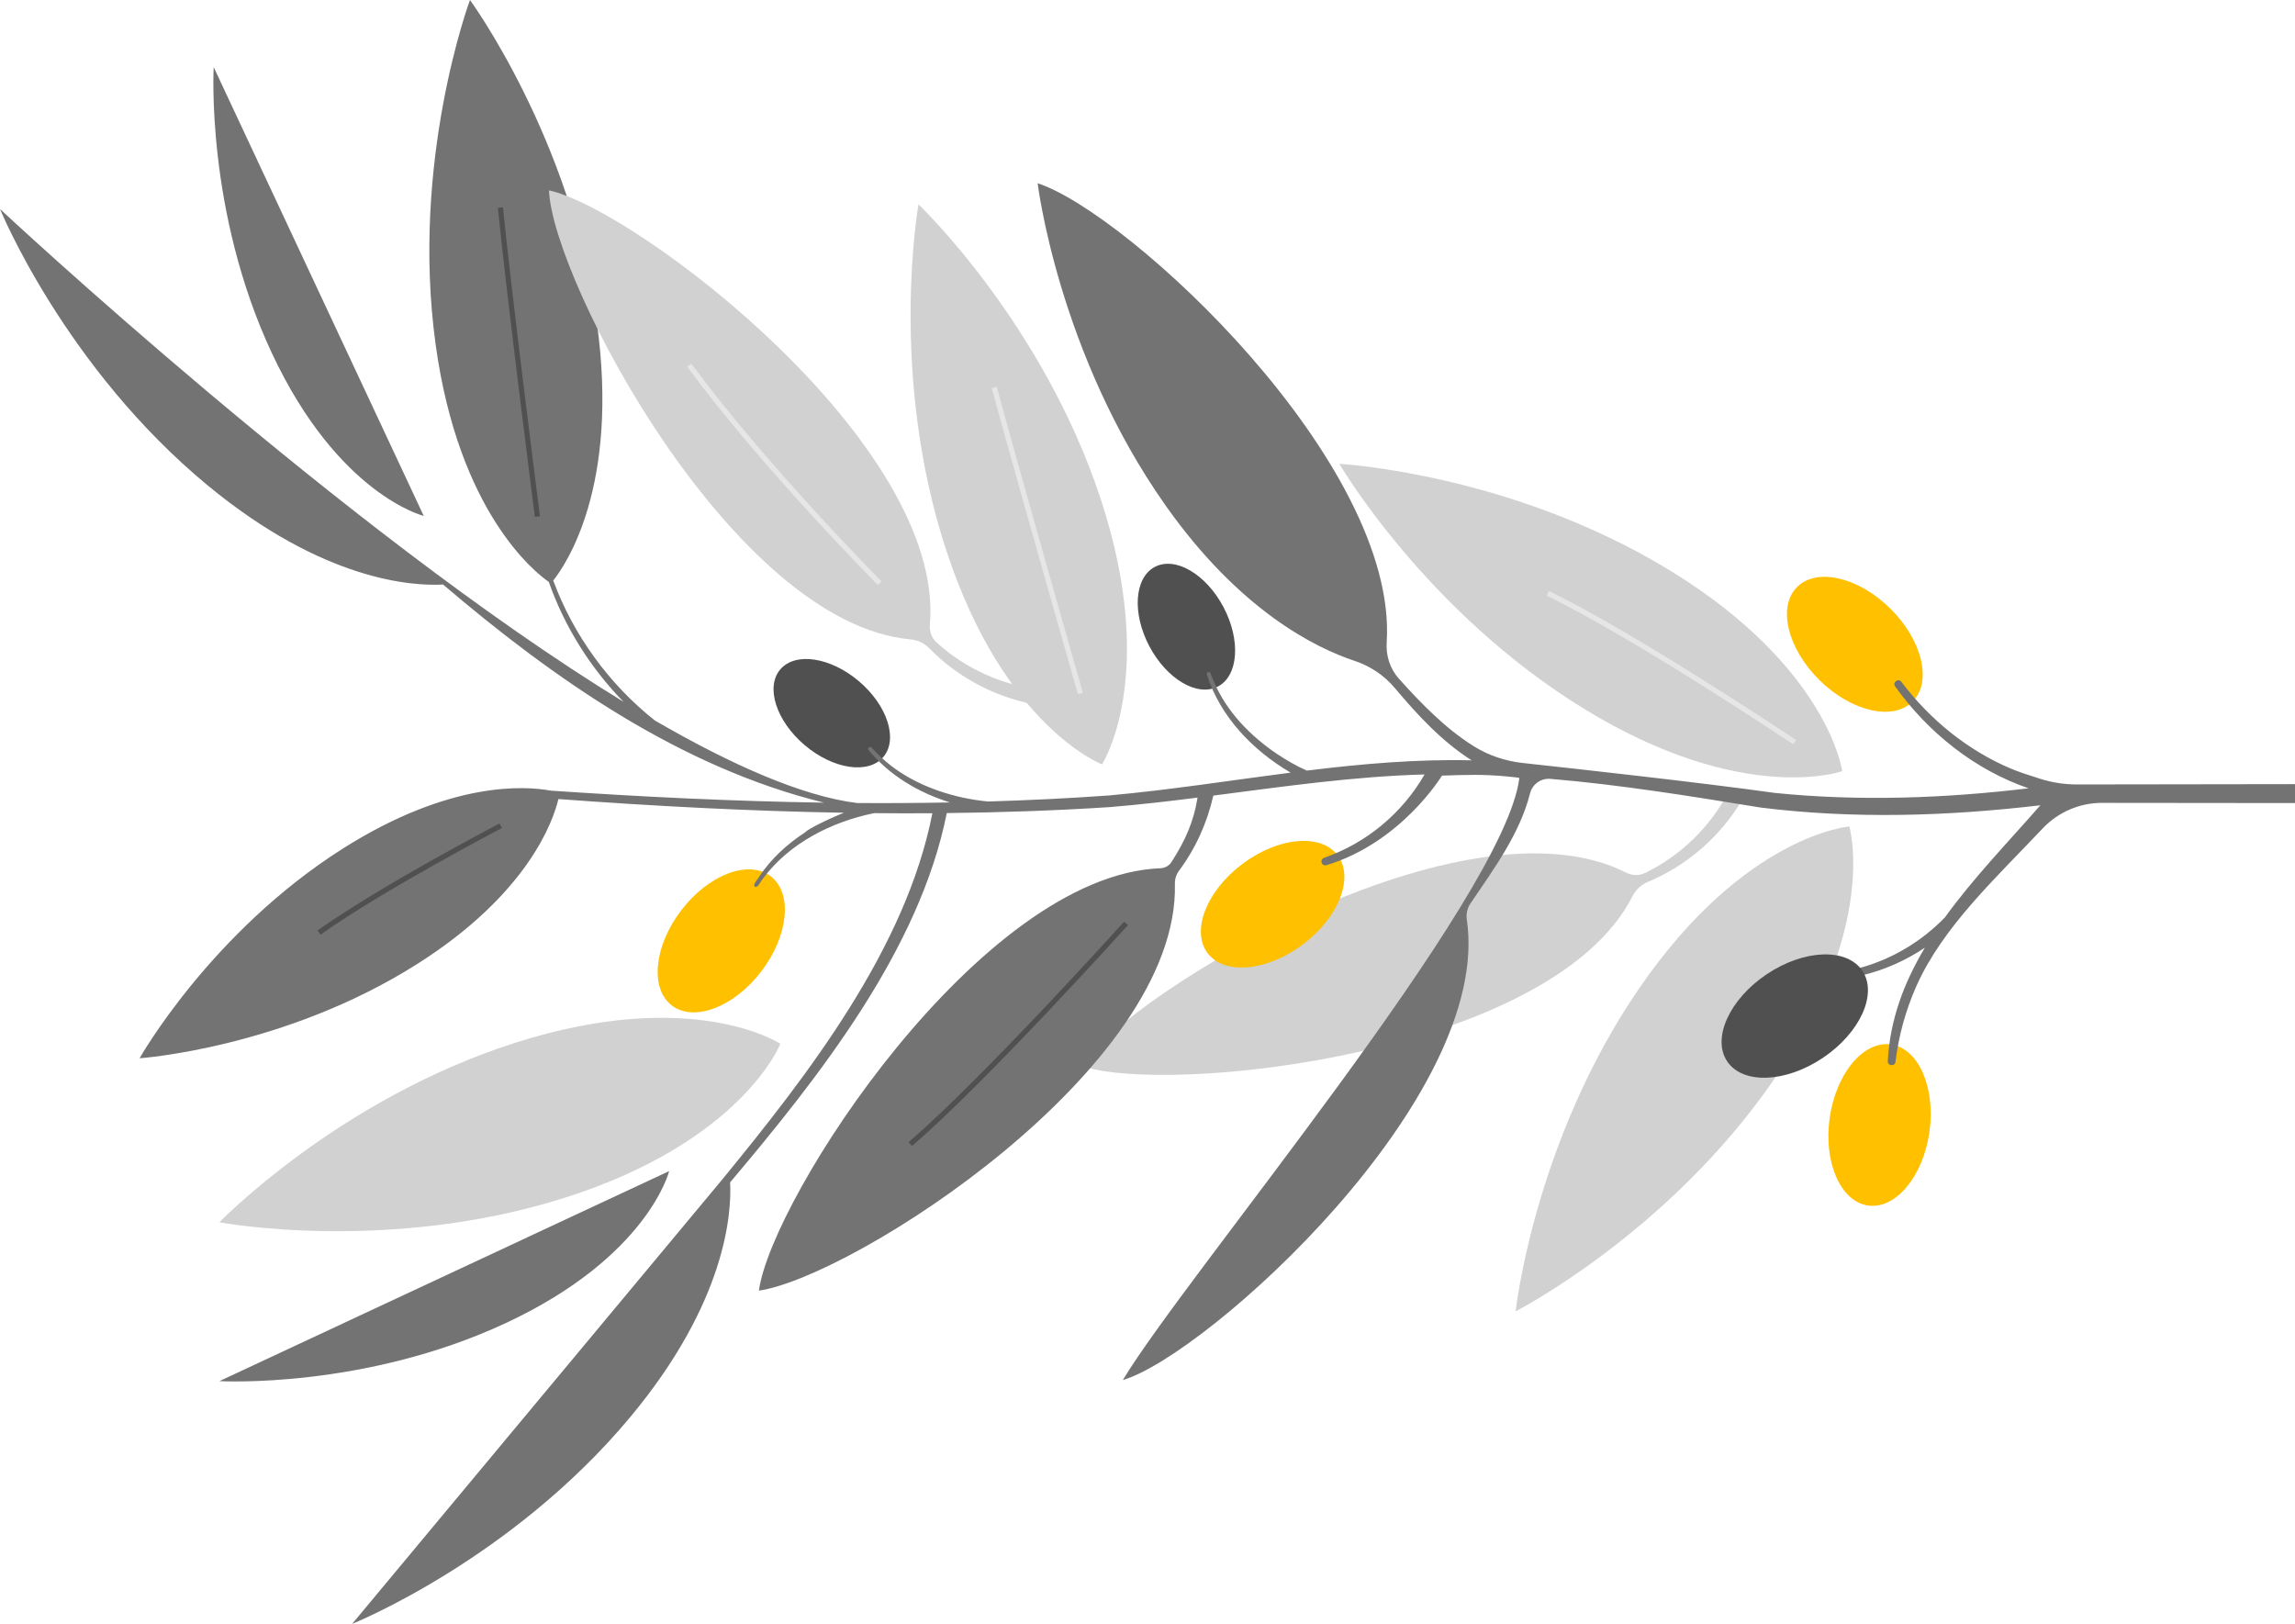 <svg width="2291" height="1621" xmlns="http://www.w3.org/2000/svg" xmlns:xlink="http://www.w3.org/1999/xlink" overflow="hidden"><defs><clipPath id="clip0"><rect x="-183" y="127" width="2291" height="1621"/></clipPath></defs><g clip-path="url(#clip0)" transform="translate(183 -127)"><path d="M1398.93 834.945C1557.62 931.928 1656 896.801 1656 896.801 1656 896.801 1642.41 793.244 1483.72 696.261 1325.04 599.278 1154 590 1154 590 1154 590 1240.25 737.965 1398.93 834.945Z" fill="#D1D1D1" fill-rule="evenodd"/><path d="M1607.13 870C1605.55 868.942 1447.88 763.651 1361 721.635L1363.24 717C1450.45 759.17 1608.42 864.66 1610 865.718L1607.13 870Z" fill="#E6E6E6" fill-rule="evenodd"/><path d="M896 1190.79C981.389 1220.88 1365.9 1180.48 1446.63 1021.67 1449.89 1015.24 1455.22 1010.14 1461.87 1007.39 1501.13 991.173 1534.71 961.708 1556.35 925.082 1553.28 923.352 1563.25 928.907 1549.47 921.195 1535.67 913.507 1545.63 919.083 1542.55 917.375 1524.34 952.331 1494.74 981.15 1459.34 998.394 1453.33 1001.32 1446.32 1001.11 1440.35 998.092 1278.99 916.513 946.777 1116.07 896 1190.79Z" fill="#D1D1D1" fill-rule="evenodd"/><path d="M1453.72 1113C1559.02 960.004 1663.11 952 1663.11 952 1663.11 952 1692.9 1051.95 1587.6 1204.95 1482.3 1357.94 1330 1436 1330 1436 1330 1436 1348.42 1266 1453.72 1113Z" fill="#D1D1D1" fill-rule="evenodd"/><path d="M485 1296C485 1296 464.059 1381.34 322.127 1447.62 180.195 1513.9 36 1505.68 36 1505.68L485 1296Z" fill="#737373" fill-rule="evenodd"/><path d="M381.137 1322.5C558.159 1266.17 596 1168.92 596 1168.92 596 1168.92 508.938 1111.4 331.916 1167.73 154.894 1224.05 36 1347.1 36 1347.1 36 1347.1 204.115 1378.82 381.137 1322.5Z" fill="#D1D1D1" fill-rule="evenodd"/><path d="M240 642C240 642 154.661 621.106 88.381 479.49 22.101 337.874 30.325 194 30.325 194L240 642Z" fill="#737373" fill-rule="evenodd"/><path d="M586.366 1001.7C608.415 1018.58 604.189 1061.13 576.929 1096.75 549.668 1132.36 509.695 1147.56 487.646 1130.68 465.598 1113.81 469.823 1071.25 497.084 1035.64 524.345 1000.02 564.318 984.827 586.366 1001.7Z" fill="#FFC000" fill-rule="evenodd"/><path d="M1704.71 1169.59C1732.2 1173.49 1749.37 1212.66 1743.06 1257.06 1736.74 1301.46 1709.35 1334.29 1681.86 1330.38 1654.37 1326.48 1637.2 1287.31 1643.51 1242.91 1649.82 1198.51 1677.22 1165.68 1704.71 1169.59Z" fill="#FFC000" fill-rule="evenodd"/><path d="M1703.9 734.347C1735.84 765.842 1745.92 807.399 1726.42 827.168 1706.93 846.937 1665.23 837.431 1633.3 805.936 1601.36 774.441 1591.28 732.884 1610.78 713.115 1630.27 693.346 1671.97 702.852 1703.9 734.347Z" fill="#FFC000" fill-rule="evenodd"/><path d="M1152.34 980.828C1169.02 1003.03 1153.46 1042.86 1117.6 1069.8 1081.74 1096.74 1039.15 1100.58 1022.47 1078.38 1005.79 1056.18 1021.35 1016.34 1057.21 989.405 1093.08 962.467 1135.67 958.627 1152.34 980.828Z" fill="#FFC000" fill-rule="evenodd"/><path d="M674.424 807.021C702.843 831.141 713.76 864.976 698.807 882.592 683.855 900.209 648.696 894.936 620.278 870.815 591.859 846.694 580.942 812.86 595.894 795.243 610.847 777.627 646.006 782.9 674.424 807.021Z" fill="#505050" fill-rule="evenodd"/><path d="M1038.34 733.01C1055.77 765.961 1053.33 801.43 1032.91 812.233 1012.48 823.035 981.796 805.079 964.37 772.128 946.944 739.177 949.376 703.708 969.802 692.905 990.228 682.103 1020.91 700.059 1038.34 733.01Z" fill="#505050" fill-rule="evenodd"/><path d="M1890.34 910.057C1878.08 910.07 1865.9 908.231 1854.19 904.578 1843.86 901.355 1831.6 897.325 1824.38 894.255 1781.04 875.9 1743.42 845.149 1715.1 807.687 1712.18 803.436 1705.74 808.221 1708.84 812.232 1741.71 858.187 1788.37 895.523 1842.04 913.904 1758.14 923.961 1672.69 927.04 1588.66 918.508 1516.9 908.384 1387.49 894.097 1337.29 888.65 1319.86 886.757 1303 881.16 1288.14 871.857 1259.91 854.186 1235.9 829.443 1213.48 804.518 1204.62 794.667 1200.42 781.603 1201.28 768.379 1212.91 588.798 943.311 339.436 852.83 309.93 852.83 309.93 873.385 479.83 980.575 631.617 1054.41 736.187 1129.64 773.571 1169.31 786.713 1184.89 791.877 1198.76 801.169 1209.33 813.736 1232.02 840.725 1256.53 867.24 1286.09 885.968 1230.92 884.677 1176.17 889.513 1121.55 896.222 1111.17 891.676 1100.87 885.677 1091.36 879.321 1064.86 861.328 1041.37 837.169 1028.76 807.38 1028.72 807.249 1025.36 799.132 1025.34 799.037 1024.44 796.74 1020.89 798.166 1021.75 800.432 1035.25 842.571 1067.59 876.099 1105.39 898.256 1044.97 906.04 984.672 915.572 924.125 921.038 883.979 923.907 843.742 925.851 803.46 927.081 794.939 926.316 786.318 924.908 778.022 923.154 746.731 916.294 715.949 902.59 693.179 879.613 693.094 879.505 686.961 873.219 686.906 873.136 685.213 871.339 682.447 873.982 684.084 875.766 705.08 901.167 734.006 918.243 765.296 928.02 734.375 928.605 703.432 928.803 672.485 928.589 617.901 921.742 547.576 890.74 470.72 846.209 425.07 810.059 389.449 761.116 369.275 706.498 381.392 691.343 435.573 613.052 412.829 449.11 387.293 265.05 286.154 127 286.154 127 286.154 127 226.415 287.37 251.951 471.433 275.172 638.816 351.241 698.446 364.838 707.877 380.539 752.559 406.307 793.71 439.474 827.596 161.441 657.583-183 335.623-183 335.623-183 335.623-118.333 494.072 25.112 612.185 140.257 706.998 228.83 712.152 259.301 710.494 370.105 804.993 496.599 893.164 639.606 928.231 548.463 926.849 457.342 922.381 366.674 916.219 341.831 911.601 266.845 906.066 159.74 973.761 27.195 1057.54-43.641 1183.38-43.641 1183.38-43.641 1183.38 100.421 1173.4 232.963 1089.62 344.437 1019.16 369.334 946.088 374.434 924.634 469.135 931.609 564.284 936.683 659.447 938.304 641.597 945.485 622.862 955.024 620.668 957.909 602.946 969.365 586.822 984.18 575.064 1001.76 574.633 1003.46 567.61 1010.28 570.601 1011.99 573.282 1014.28 577.155 1005.22 578.516 1004.19 604.683 968.815 646.869 947.439 689.307 938.753 689.322 938.735 689.335 938.719 689.351 938.701 708.823 938.882 728.295 938.931 747.76 938.797 721.208 1074.04 623.895 1199.55 537.63 1304.81L168.513 1748C168.513 1748 327.316 1684.23 446.236 1541.45 542.26 1426.16 547.414 1337.24 545.841 1307.27 634.62 1202.06 735.019 1074.98 762.112 938.632 816.518 938.029 870.877 936.162 925.105 932.653 954.279 930.237 983.383 926.862 1012.46 923.19 1008.55 947.426 1000.25 966.003 986.486 987.426 984.079 991.174 979.987 993.526 975.535 993.693 795.785 1000.46 587.15 1322.92 574.587 1415.33 667.514 1401.99 994.378 1194.29 989.841 1009.35 989.725 1004.59 991.169 999.933 994.007 996.119 1010.51 973.952 1022.13 948.158 1028.21 921.179 1098.39 912.107 1168.47 902.005 1239.07 900.074 1216.98 938.658 1180.95 968.705 1138.73 983.287 1136.81 983.96 1135.72 986.031 1136.29 988.011 1136.88 990.066 1139.03 991.275 1141.07 990.659 1216.03 968.063 1256.46 901.245 1256.46 901.245 1256.46 901.245 1287.06 899.912 1303.69 900.827 1313.72 901.146 1333.73 903.157 1333.7 903.588 1319.23 1022.41 1000.22 1400.6 937.885 1504.57 1021.36 1480.19 1307.53 1222.56 1281.27 1045.03 1280.43 1039.37 1281.67 1033.61 1284.88 1028.88 1308.2 994.48 1334.23 959.163 1344.39 918.908 1346.7 909.766 1355.3 903.676 1364.7 904.467 1435.11 910.4 1505.27 921.868 1574.9 933.158 1667.58 944.681 1761.19 941.782 1853.8 930.835 1822.36 966.807 1787.19 1003.12 1758.54 1042.73 1735.44 1066.59 1706.06 1084.32 1673.86 1093.12 1673.86 1093.12 1670.41 1094.68 1671.36 1098.03 1672.17 1100.92 1675.81 1100.61 1675.81 1100.61 1698.14 1095.29 1719.41 1085.79 1738.5 1073.01 1717.99 1107.34 1703.7 1144.45 1701.51 1186.04 1700.84 1191.05 1708.72 1191.84 1709.2 1186.94 1712.34 1160.81 1719.41 1135.31 1729.98 1111.45 1756.49 1051.92 1810.16 1002.72 1856.01 954.078 1871.44 937.706 1892.92 928.417 1915.42 928.437L2108 928.636 2108 909.75C2106.85 909.84 1945.15 910.005 1890.34 910.057Z" fill="#737373" fill-rule="evenodd"/><path d="M727.342 1271 724 1267.07C797.618 1204 937.775 1048.56 939.183 1047L943 1050.46C941.593 1052.02 801.209 1207.71 727.342 1271Z" fill="#505050" fill-rule="evenodd"/><path d="M350.935 643C350.654 640.808 322.784 422.774 314 334.516L319.083 334C327.86 422.188 355.719 640.15 356 642.343L350.935 643Z" fill="#505050" fill-rule="evenodd"/><path d="M136.995 1060 134 1055.8C197.006 1011 314.43 949.613 315.607 949L318 953.563C316.825 954.179 199.712 1015.41 136.995 1060Z" fill="#505050" fill-rule="evenodd"/><path d="M1676.08 1096.02C1691.55 1119.08 1673.89 1158.03 1636.64 1183.02 1599.39 1208 1556.65 1209.57 1541.19 1186.51 1525.72 1163.45 1543.38 1124.5 1580.63 1099.51 1617.87 1074.53 1660.61 1072.96 1676.08 1096.02Z" fill="#505050" fill-rule="evenodd"/><path d="M365 317C368.801 407.365 548.785 749.147 725.759 765.237 732.917 765.888 739.616 768.939 744.627 774.096 774.198 804.511 813.934 824.761 855.868 831.271 856.332 827.78 854.887 839.094 856.914 823.447 858.917 807.798 857.45 819.107 857.885 815.611 818.77 811.662 781.113 794.874 752.016 768.408 747.079 763.918 744.676 757.331 745.258 750.682 760.957 570.767 453.01 336.441 365 317Z" fill="#D1D1D1" fill-rule="evenodd"/><path d="M915.962 625.661C973.874 802.367 917.104 890 917.104 890 917.104 890 819.471 852.952 761.556 676.247 703.644 499.541 733.899 331 733.899 331 733.899 331 858.049 448.955 915.962 625.661Z" fill="#D1D1D1" fill-rule="evenodd"/><path d="M693.325 711C692.176 709.843 577.401 594.137 503 493.056L507.172 490C581.34 590.769 695.851 706.211 697 707.365L693.325 711Z" fill="#E6E6E6" fill-rule="evenodd"/><path d="M893.062 820C892.443 817.833 830.829 602.212 807 514.352L811.957 513C835.775 600.826 897.381 816.413 898 818.578L893.062 820Z" fill="#E6E6E6" fill-rule="evenodd"/></g></svg>